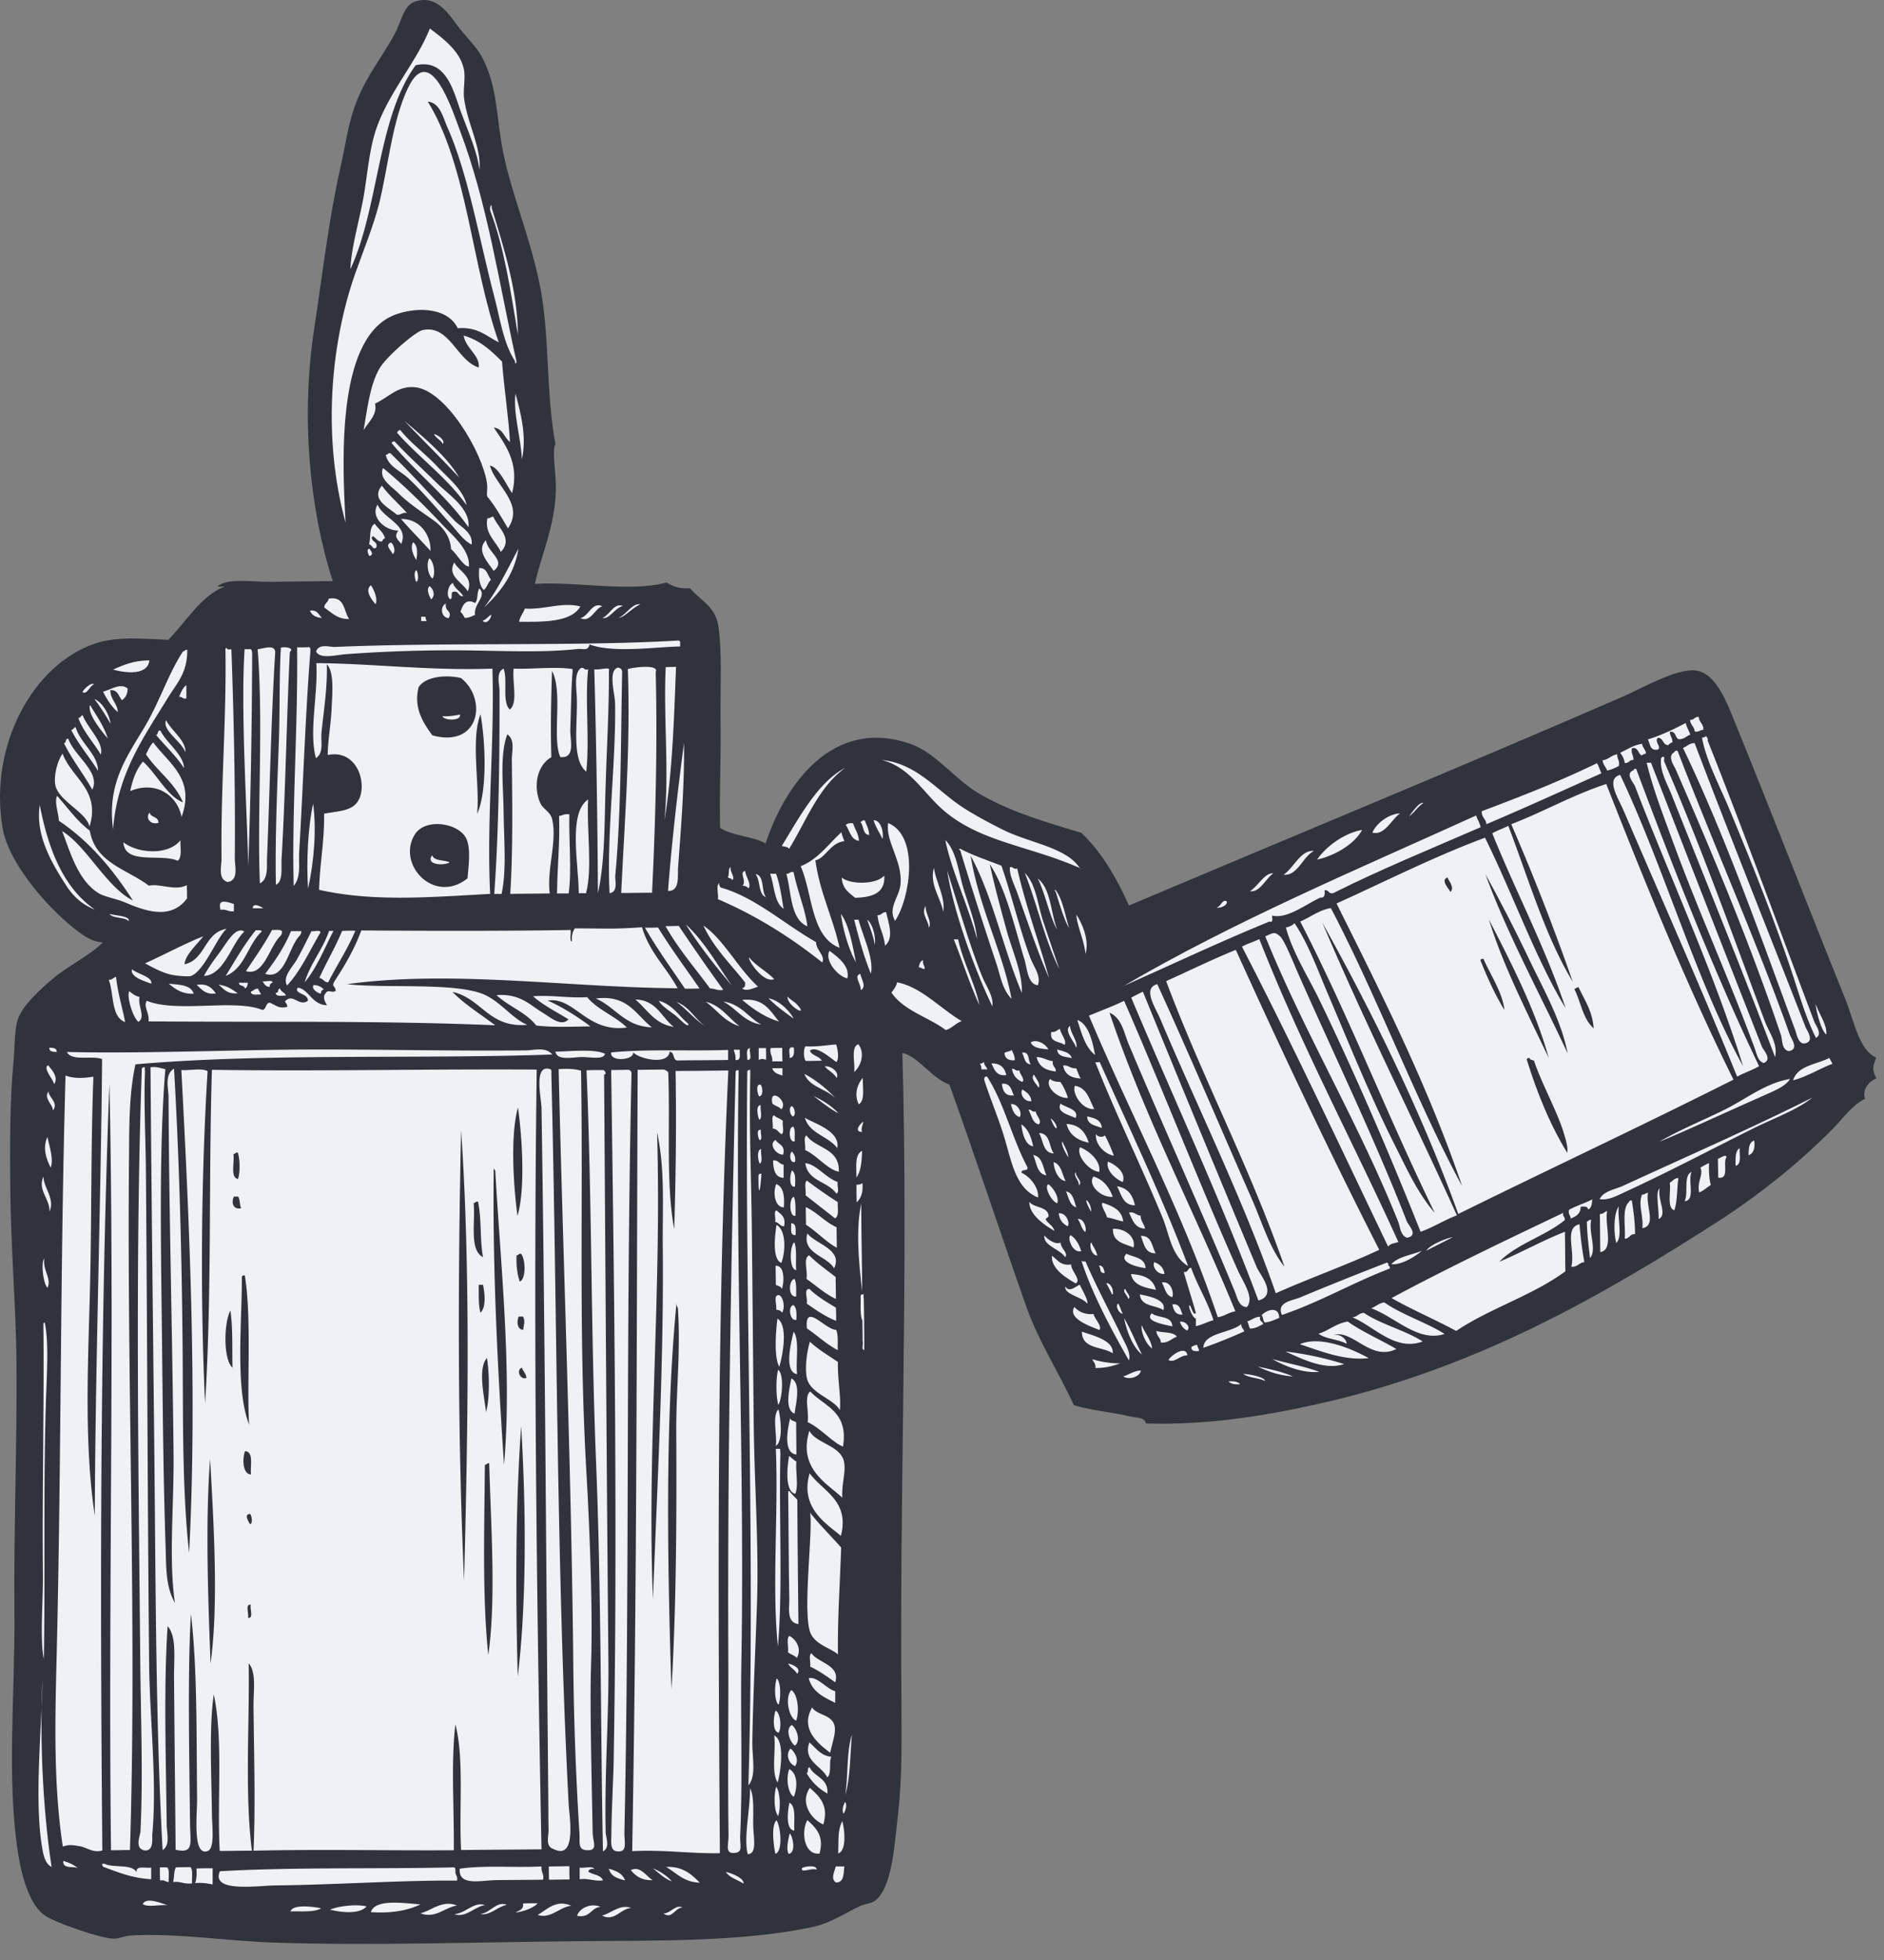 <svg width="100" height="104" fill="none" xmlns="http://www.w3.org/2000/svg"><rect width="100%" height="100%" fill="#808080" stroke="none"/><path fill-rule="evenodd" clip-rule="evenodd" d="M5.055 34.145c1.14-.388 2.534-.255 3.88-.194.933-.958 1.794-2.4 2.994-2.825h-.388c.473-.46 1.733-.254 2.788-.254l3.334-.037c-1.249-3.855-1.697-8.764-.982-13.42.448-2.945.788-5.915 1.394-8.546.218-.97.352-1.903.594-2.727.533-1.855 1.515-2.91 2.291-4.364.388-.728.449-1.528 1.152-1.722.982-.266 1.552.46 2.11 1.225.472.642 1.042 1.163 1.333 1.697.788 1.43.788 2.933 1.054 4.57.376 2.34 1.467 4.8 2.013 7.431.581 2.74.327 5.686.86 8.607-.206.206.049 1.685.024 2.412-.048 1.916-.787 3.48-1.115 4.983 2.34-.134 5.007.46 6.983-.073.327.194.679.352 1.248.303.51.618 1.322.946 1.492 1.928.23 1.309.109 3.357.133 5.273.024 1.952-.073 3.952-.024 5.516.654.436 1.721.436 2.412.824 1.018-3.067 3.528-6.74 7.71-5.273 1.382.485 2.376 1.964 3.83 2.751 1.746.958 3.37 1.395 5.225 1.964 1.091 1.043 1.867 2.388 2.522 3.855 8.57-3.624 17.602-7.346 26.124-11.043 1.115-.485 2.91-1.54 3.94-1.43.897.084 1.467 1.211 1.89 2.23 2.11 5.176 4.038 10.17 6.05 15.153.51 1.26.727 2.727 1.66 3.164-.169.436-.242.655.013 1.09-.412.183-.764.583-.606 1.092-.68.327-1.152 1.018-1.697 1.576-1.746 1.77-3.71 3.346-5.77 4.716-6.329 4.073-13.105 8.025-21.64 9.916-2.836.63-5.842 1.115-9.067 1.018-.049-.34-.485-.291-.86-.376-.886-.218-2.11-.327-2.959-.594-.848-1.842-1.879-3.382-2.533-5.249-1.346-3.819-2.68-7.88-4.073-11.759-.982-.363-1.625-1.479-2.498-1.685.328 11.577-.157 23.094-.048 34.622.012 1.806.036 3.794-.17 5.674-.206 1.745-.315 3.939-1.2 4.667-.23.181-.497.157-.849.315-.836.4-1.563.909-2.545 1.115-3.698.776-8.074.703-12.256.74-5.334.048-10.862.242-16.063.084-2.642-.072-5.273-.521-7.77-.387-.424.024-.655.181-1.006.169-.727-.036-3.007-.836-3.588-1.212-.813-.533-1.249-2.073-1.43-3.249-.643-3.988-.158-8.631-.207-12.959-.036-4.28.146-8.837.11-13.201-.025-2.788-.292-5.916-.328-9.153-.024-2.242-.024-4.752.17-6.752.072-.8.048-1.624.206-2.182.218-.764 1.224-1.673 1.842-2.194.873-.74 1.88-1.176 2.704-1.964-.413 0-.837-.218-1.164-.46C2.824 48.51.46 45.915.134 43.915c-.728-4.34 1.6-8.656 4.921-9.771z" fill="#30333B"/><path fill-rule="evenodd" clip-rule="evenodd" d="M19.3 22.822c.254-.424.75-.836.605-1.406.74-.34 1.164-.933 2.085-.873 1.661.121 3.625 3.467 3.856 5.092.048.315-.025.497.012.703.424.509.751 1.103 1.103 1.697.897-1.297-.667-2.255-.958-3.334.473.097.837.97 1.176 1.467.424-1.6-.4-2.63-.97-3.48.497.05.546.534.86.765-.06-1.188-.314-2.873-.423-4.268-.57-.57-1.152-1.127-2.037-1.381.11.69.885 1.054.8 1.697-1.176-.376-1.54-2.28-2.97-1.989-.388.073-1.976 1.455-2.303 2.05-.521.896-.655 2.266-.837 3.26zm8.061-1.939c-.133 1.09.291 2.315.34 3.491.278-1.248-.085-2.534-.34-3.491z" fill="#EEF1F5"/><path fill-rule="evenodd" clip-rule="evenodd" d="M21.239 22.81c-.073.036-.146.073-.158.158 1.176 1.333 2.643 2.363 3.686 3.843-.158-.788-.922-1.395-1.504-2-.642-.704-1.442-1.274-2.024-2zm1.794.218c.11.23.364.316.473.534.145-.182-.242-.485-.473-.534zm-2.243.485c1.285 1.564 2.91 2.789 4.073 4.461.121-.97-1.055-1.733-1.648-2.315-.764-.752-1.564-1.479-2.267-2.23-.097-.012-.146.024-.158.084zm-.314.618c.12.606.763.849 1.175 1.225.788.74 1.516 1.612 2.28 2.46.351.389.666.861 1.103 1.08.085-.655-.607-.946-.946-1.31-1.091-1.163-2.17-2.376-3.37-3.54-.133-.012-.133.085-.242.085zm-.206 1.637c-.619.74.375 1.164.787 1.54.243.036.28-.146.546-.085-.437-.497-.946-.921-1.334-1.455zm-.231 1.006c-.388.655.363 1.37 1.103 1.382-.243.328-.049.449.157.704.425-1.007-.945-1.322-1.26-2.086zm6.146.643c-.133-.012-.157.097-.315.085-.158.812.436 1.2.715 1.782.667-.703-.145-1.26-.4-1.867zm-4.898.121c.497.582 1.055 1.128 1.564 1.697.024-.8-.521-1.709-1.564-1.697zm-1.393.255c-.315.157-.206.727-.303 1.09.182.037.206.34.388.158.073-.34-.267-.255-.243-.545.11-.158.267.29.546.23.036-.073.06-.146.157-.158-.096-.351-.375-.509-.545-.776zm5.903.873c-.558.545.145 1.212.4 1.624.715-.533-.328-.97-.4-1.624zm-3.867.108c-.181.243.025.752.17.934.049-.291.097-.74-.17-.934zm-1.176.013c-.364.133.037.436.085.618.206-.134.036-.546-.085-.618zm-1.151.327c-.182.024-.036.34 0 .388.267-.06.085-.28 0-.388zm3.187.509c-.194.303-.048.933.17 1.079.182-.303.037-.934-.17-1.079zm1.322.218c-.4.74.437 1.043.715 1.54.328-.788-.485-1.067-.715-1.54zm1.321.304c-.036.509.012.92.243 1.163.181-.133.218-.4.388-.545-.195-.23-.207-.643-.63-.618zm-3.333.108c-.158.073-.073.546 0 .619.157-.073.072-.546 0-.619zm1.94.68c-.267.109-.377.703-.146.86.157-.024.012-.34.145-.388.34-.085.255.255.546.23-.146-.278-.449-.387-.546-.702zm-4.353.121c-.351.279.06.788.243 1.006.145-.243-.085-.788-.243-1.006zm3.116.048c-.206.17 0 .57.085.703.242-.23.109-.545-.085-.703zm2.642.121c-.145.194-.06.606-.23.776-.436-.242-.642.036-.776.473.11.072.158.206.23.315.243 0 .376-.097.546-.158-.085-.606.643-.97.23-1.406zm-8.001.546c-.024.206-.23.23-.23.473.388.254.679.618 1.321.606-.303-.413-.218-1.237-1.09-1.08zm6.22.254c-.328.17-.255.752.157.776.194-.424-.218-.315-.157-.776zm9.394.134c-.46-.194-.703.485-1.079.63.352.097.655-.533 1.08-.63zm-1.091.012c-.545-.254-.715.533-1.163.63.557.255.751-.497 1.163-.63zm-1.164.012c-.97-.254-1.915.182-2.945.11-.085.242-.255.412-.303.702 1.151 0 2.751.061 3.248-.812zM16.45 32.4c.098.242.316.363.631.387-.17-.182-.242-.436-.63-.388zm9.626.218c-.17.084-.255.254-.46.315.193.242.46-.11.46-.315zm-3.492.108h-.23v.23h.303a.399.399 0 01-.073-.23zm-6.813 1.625c.049 4.097-.29 8.837-.181 12.656.4-.473.254-1.188.29-1.794.207-3.43.328-7.286.595-10.644 0-.109.012-.218-.085-.23-.206.012-.412.012-.619.012zm-.861.012c-.096 1.612-.048 3.297-.108 4.97-.097 2.667-.206 5.358-.158 7.613.4-.157.267-.945.303-1.406.206-3.467.267-7.42.437-10.947.254-.206-.23-.29-.473-.23zm-1.235.085c.315 3.879-.037 8.8.12 12.425.45-.218.365-.909.377-1.321.145-3.455.218-7.431.436-10.947-.012-.448-.679-.17-.933-.157zm-1.637-.061c-.06-.012-.072.036-.072.073.06 3.649-.255 7.358-.207 11.104 0 .388-.206 1.091.328 1.237.594-.085.376-.861.376-1.249.036-3.503-.061-7.928-.182-11.104-.122.024-.219.024-.243-.06zm1.249.061h-.304c-.206 3.224.11 8.134.194 11.492.134-3.685.194-7.455.207-11.262-.013-.109-.013-.218-.097-.23zm-3.347.036c-.12-.024-.133.073-.23.085-.788 1.212-1.212 2.594-1.976 3.903-.92 1.576-2.073 3.03-1.733 5.528.23-2.934 1.612-4.861 2.885-6.934.51-.837 1.055-1.334 1.055-2.582zm-2.012.558c-.812 0-1.37.242-1.927.485.679.194 1.843.315 1.927-.485zm27.409.352c-.133 2.618.194 5.54-.072 8.146.424-2.51.509-5.346.618-8.159-.182.013-.364.013-.546.013zm-2.012.109c.145 4.218-.17 7.976-.352 11.88.546 0 1.091-.013 1.637-.013.182-3.794.29-7.66.194-11.722.194-.412-1.188-.242-1.48-.145zm-.545-.073c-.51.17-.146 1.358-.134 1.867.061 3.103-.46 7.019-.29 10.098.472-.085.278-.667.302-.934.316-3.394.291-7.164.364-10.789 0-.133-.06-.206-.157-.23-.037-.024-.061-.024-.085-.012zm-1.236.085c.109 3.879.17 8.158.194 11.88.388-1.77.339-3.83.412-5.831.06-1.988.182-4.013.17-5.977.096-.242-.437-.024-.776-.072zm-.704-.073c-.412.303-.218 1.127-.218 1.782.012 1.418-.255 3.103.497 3.722.182-1.661-.073-3.758.097-5.431-.206.072-.194-.11-.376-.073zm-3.576.036c-.085.703.243 1.83-.206 2.17-.424-.4-.097-1.564-.327-2.17-.424.194-.218.837-.218 1.164.012 3.637-.049 7.673-.28 10.789h.389c.266-1.2.133-2.776.109-4.267-.012-1.516-.218-3.08.194-4.195.424.267.242.91.242 1.322.024 2.279.06 4.982-.085 7.14.703-.012 1.395-.012 2.098-.024-.17-1.285.412-2.764.12-3.964-.096-.376-.484-.51-.63-.849-.4-.933-.12-2.025.595-2.412-.049-1.576-.013-3.092.036-4.583.594 1.116-.012 3.54.436 4.57.837.098.51-.945.534-1.478.036-.97.048-2.243.12-3.031v-.158c-.896-.145-2.108.012-3.127-.024zm-17.372.873c-.194.145-.29.388-.388.63.194-.036.17.134.388.073v-.703zm-4.424.352c.218.412.448.8.788 1.079-.037-.485-.388-.643-.4-1.164.412-.024.436.34.618.533.194-.121.291-.327.303-.618-.376-.315-.897.06-1.31.17zm-.461.387c.315.4.594.861.86 1.31-.036-.376-.375-1.115-.86-1.31zm-.23.316c-.146.46.57 1.333.945 1.782-.218-.691-.606-1.213-.945-1.782zm-.388.545c-.097.024-.121.133-.23.158.29.751.8 1.273 1.188 1.927.194-.618-.704-1.406-.958-2.085zm20.026-.036c-.279.049-.557.11-.933.085.06.23 1.006.279.933-.085zm-15.602.303c-.218.533.8 1.103 1.03 1.697.025-.63-.727-1.127-1.03-1.697zm-4.8.363c-.097.025-.122.134-.23.158.4.788.957 1.419 1.418 2.158 0-.873-.934-1.455-1.188-2.316z" fill="#EEF1F5"/><path fill-rule="evenodd" clip-rule="evenodd" d="M8.51 38.763c-.182-.024-.085.23-.23.23.497.595 1.067 1.116 1.491 1.77-.036-.739-.91-1.309-1.26-2zm81.658-.727c-.23-.012-.243.182-.461.158.012.279.23.351.242.618.23.049.28-.085.461-.085.024-.327-.23-.388-.242-.69zM3.625 39.2c-.182-.024-.085.23-.23.23.436.897 1.03 1.612 1.503 2.473.46-.933-.958-1.782-1.273-2.703zm4.51.194c-.17.157-.266.4-.388.63.606.91 1.516 1.491 1.964 2.546-.812-.291-1.394-1.504-2.121-2.158-.352.4-.546.945-.68 1.564 1.395-.582 2.51.254 2.728 1.37.74-2.037-.703-2.85-1.503-3.952zm28.172.036c-.34 2.522-.667 5.443-.849 7.843.655.025.498-.836.534-1.248.145-2 .34-4.255.315-6.595zm54.261-.376c-.06.037-.121.085-.23.085.242 1.297.957 2.582 1.515 3.94 1.079 2.594 2.146 5.261 3.103 8.05.461 1.333.837 2.763 1.43 3.939.377-.182-.023-.679-.084-.849-1.83-4.836-3.746-10.11-5.661-14.922.036-.146-.06-.146-.073-.243zm-87.246.934c-.303.424-.485 1.26-.376 1.71.206.823 1.624 1.393 1.806 2.157.594-1.94-.945-2.558-1.43-3.867zm86.008-.303c2.243 4.655 4.062 9.843 5.965 14.995.073.206.145.691.473.691.594-.097.133-.703.073-.86-1.867-4.8-4.05-10.22-5.892-15.08-.303 0-.4.181-.618.254zm-2.169-.218c-.473.072-.788.303-1.164.473.11.145.207.315.243.545.23.024.242-.182.46-.157.013-.255-.133-.328-.084-.619.4-.145.363.57.63.303.315.012-.097-.363-.085-.545zm1.709.448c-.4.206 0 .728.085.934 1.928 4.413 3.964 9.274 5.576 14.074.085.255.025.752.4.849.595-.073.134-.68.073-.861-1.721-4.861-4.121-10.268-5.964-15.08-.11 0-.158.024-.17.084zm-3.03.109c-.327.048-.449.279-.776.315.024.243.17.352.243.546.242-.049.436-.146.618-.243.06-.29-.097-.364-.085-.618zm2.485.134c-.085-.013-.134.024-.158.084-.085.655.327 1.334.558 1.928 1.782 4.485 3.83 9.504 5.491 13.917.17-.704-.327-1.31-.557-1.94-1.686-4.522-3.42-9.359-5.334-13.76a.735.735 0 000-.23zm-.691.315h-.23c.327 1.37.86 2.727 1.357 4.097 1.358 3.722 2.97 7.225 4.377 11.056.097.254.157.679.472.776.485-.17-.024-.703-.084-.849a3642.062 3642.062 0 01-5.892-15.08zm-2.873.024c-1.94.946-4.013 1.758-6.11 2.546-.024.34.23.4.243.69 2.06-.872 4.073-1.793 6.11-2.702-.085-.158-.134-.376-.243-.534zm1.939.376c-.46.182.012.666.085.848 1.83 4.777 4.146 9.747 5.734 14.85-2.473-4.473-4.182-10.522-6.522-15.456-.788.206-.097 1.249.17 1.867 1.964 4.57 4.17 9.528 6.037 14.147.364-.206.8-.34 1.164-.557-2.4-5.031-4.498-10.365-6.522-15.772-.073-.024-.121.012-.146.073z" fill="#EEF1F5"/><path fill-rule="evenodd" clip-rule="evenodd" d="M3.03 42.23c-.157.316.073.922.097 1.322 1.625 1.09 2.861 2.57 3.928 4.23-1.406-.702-2.449-2.885-3.758-3.685.412 1.055.825 2.643 1.976 3.322.303.17.885.267 1.322.448.981.413 2.436 1.019 3.333-.194 0-.23 0-.46-.012-.703-.655.328-1.418-.109-2.012.025-1.152-.873-2.837-1.188-3.14-2.922-.679-.497-1.164-1.212-1.733-1.843zm28.186.194c-1.079.703-.497 3.467-.497 4.97h.388c.352-1.345.024-3.357.11-4.97zm-14.596.219c-.279 1.26-.364 3.127-.267 4.51.328-1.516.449-3.165.267-4.51zm-8.68.472c-.242.28.049.68.473.546 0-.352-.412-.267-.473-.546zm21.736.182c.048 1.455-.097 2.728-.11 4.11h.619c.17-1.249 0-2.813.036-4.194-.254-.049-.363.06-.545.084zm16.692.219c.11.388.328.666.473 1.006.073-.255-.036-.994-.473-1.006zm-.472.011c-.121-.024-.133.073-.23.085.194.194.109.679.473.691-.025-.327-.146-.533-.243-.776zm13.747 8.789c2.558-1.14 5.286-2.424 7.734-3.418.23.072.134-.17.146-.315.8.194 1.794-.606 2.558-.958.242.036.242-.17.23-.388.243-.036.182.23.473.145 2.51-1.26 5.188-2.351 7.807-3.49-.049-.243-.17-.4-.243-.62-6.364 2.886-12.874 5.626-18.705 9.044zm-12.499-8.643c-.17.933.776 2.024.655 3.249-.073.703-.691 1.236-.29 1.94.811-1.213 1.296-4.51-.365-5.19zm-1.866.012c-.182-.024-.303.012-.388.085.218.303.255.776.703.849-.024-.4-.218-.619-.315-.934zm-.618.473c-.691.63-1.213 1.418-2.158 1.806.642 1.491.533 3.734 2.06 4.328-.351-1.625-1.042-2.898-1.284-4.643.533-.097.775-.922 1.54-1.019-.061-.157-.122-.29-.158-.472z" fill="#EEF1F5"/><path fill-rule="evenodd" clip-rule="evenodd" d="M9.578 44.583c-.63.812-2.255.715-3.031.109.085 1.224 2 .581 2.885.981.243-.181.133-.703.146-1.09zm41.385.447c-.085.013-.049.086 0 .073a229.701 229.701 0 001.927 6.038c.206.618.316 1.382.8 1.854-.46-2.485-1.72-4.825-2.17-7.588 1.176 2.145 1.722 4.933 2.716 7.273.049-1.03-.497-2.194-.812-3.334-.315-1.163-.643-2.34-.885-3.49.848 1.272 1.321 3.357 1.83 5.03.158.51.17 1.321.715 1.394.194-.485-.218-.982-.4-1.467-.557-1.503-.993-3.321-1.527-4.873-.751-.303-1.527-.546-2.194-.91zm-28.027.352c-.364.51.606.57.933.376-.29-.145-.812-.048-.933-.376zm46.804-.23c-.715-.06-1.066.91-1.612 1.26.74.086 1.019-.957 1.613-1.26zM38.78 46c-.145.097-.06.4-.145.546.06.073.206.048.23.158.182-.146-.133-.437-.085-.703zm14.826.013c-.049.4.23.909.4 1.394.497 1.394 1.079 3.127 1.673 4.485-.46-1.722-1.236-3.807-1.685-5.807-.218.06-.194-.109-.388-.072zm-4.036.036c-.243.873.351 1.576.497 2.327.12-.751-.376-1.551-.498-2.327zm-10.014.17c-.351.048.097.545-.145.776.145.012.254.048.315.145.182-.218-.146-.618-.17-.921zm2.57.061c-.218-.061-.206.108-.388.084.28 1.018.206 2.4 1.115 2.788-.084-.824-.545-1.915-.727-2.873zm-.933.084h-.316c.23.619.206 1.516.715 1.855-.109-.63-.193-1.297-.4-1.855zm-1.091.013c.267.327.133 1.066.557 1.236-.266-.327-.06-1.14-.557-1.236zm6.837.084c-.485.522-1.916.449-2.255.097.012.594.388.813.703 1.08.897-.025 1.6-.231 1.552-1.177zm-8.765.4c-.181.134-.024.594-.072.849 2.073.885 3.891 2.049 5.54 3.358.181-.352-.328-.655-.328-1.08-1.672-.945-3.236-2.387-5.067-2.896-.036-.061-.085-.122-.073-.23zM11.71 48.28c.316-.061.4.12.704.072v-.388c-.316-.084-.897-.339-.704.316zm1.71-.085h.545c-.073-.085-.57-.327-.546 0zm35.713-.121c-.266.4.158.776.17 1.163.182-.339-.194-.751-.17-1.163zm-2.097.326c-.23-.011-.242.183-.46.159.06.618.339 1.006.4 1.624.484-.424.193-1.164.06-1.782zm-1.467.4h-.23c.254 1.007.52 1.977.884 2.862.182-.764-.424-2-.654-2.861zm-8.232.316c.558 1.188 1.443 2.037 2.207 3.007.024.181-.012.29-.158.315.218.206.642-.025.849-.085-1.043-.946-1.855-2.546-2.898-3.237zm-2.012.024c.679 1.213 1.564 2.219 2.364 3.31.255 0 .388.133.703.073a112.43 112.43 0 01-2.364-3.395c-.242.013-.473.013-.703.013zm-20.887.207c-.412.776-.909 1.466-1.382 2.182.97.29 1.237-1.322 1.843-1.88.036-.06.073-.12.073-.23-.085-.109-.328-.072-.534-.072zm-.546.084c-.024-.109-.194-.06-.315-.072-.606.739-1.09 1.6-1.6 2.424 1.03-.4 1.176-1.685 1.915-2.352zm-.921 0c-.472-.303-.957.63-1.309 1.104-.351.46-.667.92-.836 1.248 1.09-.048 1.479-1.77 2.145-2.352zm21.263-.206c.655 1.14 1.407 2.17 2.122 3.237.254 0 .521 0 .776-.012-.74-1.067-1.516-2.121-2.207-3.237-.23.012-.46.012-.69.012z" fill="#EEF1F5"/><path fill-rule="evenodd" clip-rule="evenodd" d="M30.513 49.262a.944.944 0 00-.146.703c-.17-.049-.036-.437-.085-.618-3.758.06-7.43.048-11.104.024-.376 1.018-.897 1.891-1.443 2.727-.133.28.049.194.085.461-.157.182-.4-.109-.545.158-.17.194-.012.473.085.618-.788.012-1.03-.921-1.564-.921-.194.34.57.279.545.69-.424.304-.751-.302-1.09-.072-.255.158-.013.121 0 .388-.45.121-.582-.073-.934-.218-.23.024-.17.351-.388.388-1.479-.607-4.497.17-6.134-.485-.206.29.158.666.085 1.09 6.158.05 12.45-.048 18.402.207-.764-.582-1.6-1.091-2.267-1.77 1.564.34 1.915 1.927 3.976 1.745-.836-.327-1.467-1.333-2.497-1.684-1.673-.558-5.164-.243-7.067-.473 5.564-.764 11.77.181 17.54.218-.605-1.115-1.502-1.916-1.89-3.237-1.516.11-1.976.06-3.564.06z" fill="#EEF1F5"/><path fill-rule="evenodd" clip-rule="evenodd" d="M18.863 49.383c-.23 0-.46 0-.703.012-.364.873-.824 1.649-1.212 2.497.206.024.242.23.473.23.472-.933 1.03-1.757 1.442-2.74zm-1.164.012h-.23c-.34.994-.982 1.697-1.297 2.727.654-.776 1.042-1.794 1.527-2.727zm-.691.085c-.012-.17-.327-.037-.473-.073-.23.448-.484.982-.763 1.479-.243.436-.8.945-.534 1.406.74-.8 1.2-1.855 1.77-2.812zm-1.018-.073h-.545c-.352.86-.849 1.576-1.37 2.267 1.079.351 1.224-1.43 1.843-2.037.036-.06.084-.121.072-.23zm51.169.279c2.085 5.14 4.958 9.892 7.055 15.141.11.279.121.74.473.849.63-.122.06-.68-.012-.861-1.733-4.45-3.806-8.704-5.795-13.214-.23-.52-.703-1.721-.945-1.927-.267-.218-.291-.218-.776.012zm-16.304.158h-.23c.46 1.151.848 2.376 1.357 3.479-.194-1.043-.86-2.267-1.127-3.48zm15.067.387c2.691 5.2 5.2 10.583 7.759 15.917.097-.158.339-.182.545-.242-2.437-5.37-5.176-10.45-7.382-16.075-.304.145-.643.242-.922.4zm-21.893.219c-.267.472.376 1.321.945 1.466.158-.666-.52-1.139-.945-1.466zm17.869 1.612c1.952 5.2 4.437 9.843 6.28 15.153-.8-.994-1.189-2.364-1.746-3.625-1.625-3.685-3.322-7.698-5.007-11.37-.812.23-.085 1.248.17 1.866 1.964 4.655 4.425 9.638 6.122 14.535 1.794-.8 3.721-1.479 5.491-2.303-2.642-5.189-5.164-10.51-7.613-15.917-1.26.509-2.46 1.103-3.697 1.66zm-22.135-1.261c-.085.121.751 1.394 1.333 1.152-.412-.424-.958-.691-1.333-1.152zm9.237.145c-.158.06-.206.206-.23.388.145-.012.17.097.315.073 0-.182-.134-.23-.085-.46zm-41.993.485c-.109.4.619.618 1.019.764.084-.364-.728-.51-1.019-.764zm-.849.4c-.145.037-.194.17-.388.158.291.74.11 1.976.873 2.243-.157-.8-.388-1.528-.485-2.4zm39.508-.157c-.388.109.072.57.012.86.351-.145.024-.618-.012-.86zm-31.192.461c-.036-.17-.388-.024-.545-.073.097.133.157.303.388.303-.012-.121.048-.194.157-.23zm-1.321.012h-.473c.012.206.303.109.315.303.11-.037.146-.158.158-.303zm-4.194.048c.34.28.69.558 1.321.534-.145-.485-.776-.473-1.321-.534zm2.643.049c.266.23.473.521 1.018.46-.303-.193-.485-.375-1.018-.46zm-1.164.012c.254.23.46.533 1.018.46-.206-.303-.46-.545-1.018-.46zm6.207.012c-.133.182.17.412.388.46 0-.133.06-.205.157-.23-.133-.12-.29-.23-.545-.23zm30.973-.146c-.049.23-.182.388-.303.546.666.97 1.964 1.297 2.885 1.988.34-.097.521-.364.848-.473-1.14-.667-2.133-1.806-3.43-2.06zm-32.755.328c-.146.012-.049.254-.23.23.011.218.327.145.545.145-.06-.17-.267-.194-.316-.375zm-1.164.012c-.194-.012-.243.12-.388.157.012.218.327.146.545.146-.048-.11-.121-.194-.157-.303zm-6.837.133c-.146.23.157 1.346.484 1.625.4-.243-.048-.861.061-1.322-.23-.048-.376-.17-.545-.303zm19.492.206c.643.607 1.564.91 2.11 1.613.873.109 1.89.06 2.873.048-.655-.509-1.625-1.103-2.267-1.37 1.418-.23 2.06 1.722 4.206 1.43-.63-.617-1.551-.933-2.109-1.611-1.03.06-1.83-.122-2.873-.049.546.485 1.236.824 1.879 1.224-.388.425-.97-.12-1.406-.375-.691-.425-1.176-.994-2.413-.91zm33.69.134c2.254 5.358 4.679 10.534 6.752 16.074 1.03-.303.085-1.358-.097-1.782a1886.844 1886.844 0 01-6.037-14.607c-.206.097-.412.206-.618.315zm-28.416.048c1.042.449 1.527 1.48 2.97 1.528-.849-.667-1.273-1.746-2.97-1.528zm2.097.049c.63.533 1.03 1.309 2.036 1.454-.654-.509-.909-1.418-2.036-1.454zm5.674.024c.557.473 1.164.909 1.952 1.151-.473-.57-.813-1.273-1.952-1.151zm-1.019.084c.715.364 1.09 1.08 2.024 1.225-.69-.376-1.067-1.091-2.024-1.224zm-.92.013c.593.436 1.005 1.067 1.793 1.297-.594-.437-.97-1.091-1.794-1.297zm20.34.739c2.255 5.359 4.922 10.292 6.838 16.002.363-.06.57-.254.933-.315-2.182-5.334-4.788-10.231-6.68-15.844.655.267.776 1.103 1.03 1.697 1.807 4.303 3.807 8.692 5.638 13.14.097.243.206.8.63.777.4-.51-.206-1.31-.485-1.94-2.024-4.546-4.024-9.698-6.037-14.305-.594.291-1.236.522-1.867.788zm-.618.231c.23.715.424 1.455.946 1.855-.11-.51-.291-1.637-.946-1.855zm-.388.315c-.351.242.243.836.328 1.164.12-.315-.291-.74-.328-1.164zm-.533.158c-.158.048-.218.194-.46.157-.11.582.448.485.703.691.145-.206-.207-.582-.243-.848zm-53.642.994c-.013.218.194.218.388.23.012-.218-.182-.218-.388-.23zm52.091-.28c.133.316.557.328.933.376-.11-.266-.607-.581-.934-.375zm-51.158.51c.254.51 1.321.17 1.867.376-.06 7.443-.364 16.474-.388 24.22-.546-3.636-.376-7.66-.267-11.564.11-3.952.049-7.929.194-11.723-.521.085-1.042.11-1.479-.06-.29 10.158-.218 20.365-.473 30.827-.084 3.406-.17 6.825.328 10.086.351-.121.509-.085.933-.012.34.06.679.364 1.164.218-.121-13.807-.121-27.482.376-40.683.29 13.092-.073 27.324.085 40.671.339 0 .666-.012 1.006-.012.376-11.747-.17-24.718-.049-36.792.012-1.673 0-3.322.34-4.897 6.934-.607 15.129-.267 22.123-.522-.34-.424-.994-.218-1.406-.218-3.661.037-7.37-.048-10.874-.048-4.51 0-9.128.23-13.48.133zm42.005-.412c-.413.157-.158.982-.219 1.479.376-.34.582-1.019.219-1.48zm-1.177.012c-.533.036-1.018.133-1.624.097-.12.145-.109.63.013.776.278 0 .57 0 .848-.012-.133-.255-.521-.255-.63-.534.351-.279 1.054.364 1.406.606.17-.181.06-.74-.012-.933zm-2.242.17c-.376-.11-.194.327-.23.545.242-.012.254-.255.23-.545zm-.618.012c-.206 0-.412 0-.618.012-.06.315.121.4.085.703h.545c-.012-.255-.012-.485-.012-.715zm-.861.012h-.388v.618c.242-.06.145-.06.388 0 .012-.206 0-.412 0-.618zm-.849 0c-.242.024-.133.388-.145.618.303.049.085-.424.146-.618zm-10.327.182c.072.497.897.303 1.394.29.473 0 1.164.158 1.236-.17-.57-.29-2.024-.108-2.63-.12zm9.782-.098h-.315c.024.182.121.291.085.546.315.048.218-.291.23-.546zm-.618.012c-2.049.074-4.291-.06-6.207.134-.085.522 1.249.413 1.164-.012.255.328 1.843.727 1.94-.024.266.012.157.412.388.46.909-.012 1.806-.011 2.715-.024v-.533zm17.468-.023c.025.4.449.375.776.46-.097-.315-.46-.364-.776-.46zm-2.412.023c-.097.086-.279.086-.388.158.024.291.206.413.546.389.012-.243-.097-.376-.158-.546zm.545.146c.134.23.122.606.473.618-.182-.181-.036-.69-.473-.618zm-51.69.667c-.303.157.255.715.316 1.006.254-.388-.146-.776-.316-1.006zm52.466-.436c.11.497.473.715 1.018.764.013-.243-.206-.255-.157-.546-.315-.036-.51-.206-.86-.218z" fill="#EEF1F5"/><path fill-rule="evenodd" clip-rule="evenodd" d="M7.686 56.632c-.097-.012-.146.024-.158.085-.351 9.77-.181 20.862-.084 31.288.024 3.043.157 6.219.012 9.164-.013.243-.316.861.17 1.007.57.109.436-.655.46-.861.255-2.897-.145-6.122-.17-9.08-.085-8.607-.097-17.226-.17-25.93-.012-1.843-.12-3.855-.048-5.43-.012-.086-.012-.17-.012-.243zm44.55-.279c-.06.036-.121.085-.23.085.06.073.085.17.085.303h.315c-.049-.158-.182-.206-.17-.388zm5.904.012c1.079 2.74 2.424 5.467 3.576 8.268.352.86.46 2.024 1.346 2.545-1.322-3.54-3.104-7.285-4.692-10.825-.073.012-.157.012-.23.012zm-5.516.061c.157.315.255.69.788.618-.085-.4-.327-.63-.788-.618zm-8.849.157c.182.23.485.34.63.619.158-.267-.23-.655-.63-.619zm-14.123.146c.23 9.965.667 20.826.776 31.433.024 2.8.121 5.82.327 9.08.037.51-.109.91.4.934.606.024.315-.425.303-.934-.048-2.8-.157-6.68-.085-8.922.097-2.873-.072-7.176-.254-10.316-.412-7.237-.158-14.341-.279-21.19-.352-.11-.764-.11-1.188-.085zm-.461 0c-.897-.279-.448 1.588-.448 2.097.194 12.414.242 24.572.363 36.95 0 .412 0 .897.012 1.32.013.28-.194.862.243 1.007 1.248.643.873-1.649.824-2.34-.654-12.522-.606-26.306-.921-38.804.012-.109.012-.218-.073-.23zm67.91-.594c-.678.352-1.685.4-1.927 1.188.776-.206 1.37-.606 2.085-.873-.036-.12-.11-.194-.158-.315zm-40.67.4c.073.473.424.667.934.691-.11-.157-.158-.364-.243-.545-.303.036-.388-.17-.69-.146zm-14.899.145h-.545c.072.243.303.316.545.389v-.388zm-6.292.073c-.46 0-.933.013-1.394.013-.06 14.813-.036 27.154-.29 41.459 1.672-.085 3.054.133 4.654.109-.097-14.087-.17-28.149.449-41.532-.934.012-1.867.024-2.8.024.048 2.861.011 5.65-.073 8.389-.449-2.413-.206-5.54-.316-8.304-.048-.085-.133-.121-.23-.158zm-.06 9.468c.06 6.255-.328 13.298-.522 18.632-.327-8.037.473-16.28.218-24.766.437 1.988.28 4.073.303 6.134zm.8 3.176c.157 2.303-.097 4.34-.085 6.595.024 4.606 0 9.346-.255 13.662-.218-6.825-.34-14.22.267-20.5 0 .11.036.183.073.243zm-2.607-12.631c-.315 0-.618.012-.933.012.17 12.146.34 24.742.133 36.646-.012.849-.109 2.546-.121 3.807 0 .497-.097.97.315 1.006.558.048.364-.473.376-1.019.279-12.813.073-26.887.376-40.21.012-.145-.049-.206-.146-.242zm-1.393.012c-.291 0-.57 0-.849.012.291 6.922.23 13.94.51 20.875.278 6.873.23 13.904.363 20.572.388-.194.158-.728.145-1.007-.072-3.006.17-6.06.146-9.007-.097-10.255-.158-20.899-.23-31.203.181-.024.012-.267-.085-.242zm7.843-.001c-.085-.012-.134.013-.158.073-.133 11.82.424 25.76.06 37.883.437-.521.194-1.467.207-2.328.036-2.23.157-4.703.242-7.14.121-3.273-.145-6.63-.17-9.94-.036-3.6-.06-6.764-.097-10.013-.036-3.346-.145-4.995-.084-8.304v-.23zm-.619.013c-.097-.012-.145.012-.157.072-.243 10.135-.437 20.633-.388 31.289.012 2.921-.037 5.915.012 9.237 0 .485-.182.933.242.933.558 0 .352-.351.376-.933.133-3.043.012-6.267.06-9.08.183-10.22-.314-21.396-.145-31.276v-.242zm14.511-.073c.06.351.254.57.545.69.17-.133-.145-.424-.157-.617-.219.072-.206-.097-.388-.073zm1.164.303c-.206.218.157.51.242.691.146-.158-.145-.51-.242-.691zm-2.485.11c-.133-.025-.145.06-.157.157.266.836.642 1.758.957 2.703.485 1.455.618 3.03 1.903 3.552.061-.485-.4-1.103-.872-1.31-.037-.242.387-.036.303-.314-.8-1.492-1.225-3.383-2.134-4.789zm-6.594.06c-.303.351-.473.897-.218 1.406.351-.206.193-.897.218-1.406zm9.94.06c-.303.352.351 1.043.945 1.007a3.219 3.219 0 00-.4-.849c-.242 0-.436-.048-.545-.157zm-15.372.304c-.29-.049-.145.545-.073.618.243-.012.182-.51.073-.618zm-37.798.363c-.254.376.219.655.243 1.006.303-.412-.206-.667-.243-1.006zm50.612-.412c.036.376.17.667.63.619-.133-.303-.182-.667-.63-.619zm3.878.109c-.181.327.328 1.273 1.02 1.236-.255-.497-.377-1.127-1.02-1.236zm-2.787.194c-.17.218.097.678.472.618-.036-.34-.266-.473-.472-.618zm-12.801 1.055c.412-.425-.68-1.225-.473-.303.133.12.351.157.473.303zm-1.092-.219c-.302-.012-.145.667-.072.776.182-.121.024-.546.073-.776zm15.917-.084c-.254.472.485.606.788.763.23-.448-.533-.557-.788-.763zm-2.642.024c.085.303.17.606.473.69.145-.217-.097-.727-.473-.69zm-11.638.109c-.182.097-.06.533.084.545.17-.084.061-.52-.084-.545zm12.571.194c.17.279.194.69.546.776.206-.182-.146-.473-.158-.691-.218.06-.206-.122-.388-.085zm-13.505.291c-.17.085-.024.485-.072.703.242.012.303.206.472.303.17-.085.025-.485.073-.703-.133-.134-.351-.17-.473-.303zm1.637.133c.255.86 1.25.97 1.722 1.612.17-.921-1.26-1.321-1.721-1.612zm14.984-.073c.012.46.46.473.776.618-.025-.448-.4-.533-.776-.618zm-11.88.279c-.158.097-.522.533-.073.546-.049-.255.048-.364.073-.546zm10.788.121c.146.582.582.873 1.176.994-.17-.545-.485-.957-1.176-.994zm-2.4.025c.025.266.146 1.103.63 1.163-.108-.484-.266-.933-.63-1.163zm-12.11.121c-.267-.012-.242.885.085.776-.024-.267.048-.63-.085-.776zm-1.709.169c-.291-.06-.134.473-.073.546.182-.036.024-.376.073-.546zm-37.872.377c-.278.57-.06 1.175.17 1.624.17-.46-.085-1.164-.17-1.624zm52.625-.207c.242.376.194 1.055.788 1.08-.267-.364-.182-1.08-.788-1.08zm-12.341.122c-.182.109-.024.545-.073.776.643.29 1.212 1.054 1.794 1.151.037-1.273-1.224-1.212-1.721-1.927zm15.371-.073c-.073.473.4 1.055.946 1.152a8.75 8.75 0 00-.473-1.08c-.133.134-.412.073-.473-.072zm-16.607 1.091c.133-.522-.267-.522-.4-.776-.413.23.06.812.4.776zm-1.164-.291c-.255.024-.17.642-.073.776.182-.11.024-.546.073-.776zm52.708-.449c-.29.073-.29.424-.303.776.267-.097.352-.364.303-.776zm-35.786.352c-.218.388.425 1.236 1.019 1.31.097-.558-.497-1.104-1.019-1.31zm-11.564.195c-.4.17-.304.836-.304 1.405.243-.327.28-.86.303-1.406zm-3.722.035c-.157.085-.133.643.158.546.048-.291-.06-.412-.158-.546zm50.297-.182c-.243.146-.218.546-.218.934.327-.06.206-.57.218-.934zm-37.495.364c.181.412.193 1.006.703 1.079-.194-.388-.194-.994-.703-1.079zm-13.808.291c.012.485.097.897.558.921v-.703c-.243-.024-.267-.254-.558-.218zm1.71.146c.133.97 1.212.957 1.648 1.612.182-.06.024-.436.073-.618-.643-.219-1.164-.97-1.721-.994zm48.902-.328c-.06-.182-.34.073-.46.085 0 .34.011.666.011 1.006.63.109.218-.812.449-1.091zm-32.84.243c-.122.436.376.921.788 1.079.182-.497-.376-.922-.788-1.08zm-2.874.024c-.024.255.182.958.63 1.006-.193-.351-.218-.86-.63-1.006zm-53.629.764c-.315.74.34 1.163.327 1.867.291-.728-.303-1.213-.327-1.867zm39.737-.316c-.109.146-.193.934.158.849.012-.327.049-.715-.157-.849zm48.672-.4c-.157.073-.303.158-.46.243.181.4-.194.727-.06 1.321.23-.097.4-.267.617-.4-.097-.327-.109-.74-.097-1.164zm-50.296.57c-.085-.012-.133.012-.157.085-.012 1.37.109.715.157-.085zm17.626.146c-.327.424.376 1.127 1.018 1.079-.182-.522-.497-.91-1.018-1.08zm31.749-.243c-.46.182-.158 1.128-.376 1.552.606-.037.146-1.128.376-1.552zm-46.962.461c-.17.109-.025.545-.074.775.522.413 1.043.813 1.564 1.225.23-.11.133-.534.146-.861a24.688 24.688 0 01-1.637-1.14zm2.945.133c-.073.06-.17.085-.315.085 0 .315 0 .618.012.934.23-.219.352-.546.303-1.019zm-4.57.049c-.194.436-.085 1.236.4 1.236.048-.606-.025-1.079-.4-1.236zm47.884-.316c-.243 0-.303.17-.461.243.073.497-.17 1.321.242 1.467.17-.485.134-1.164.219-1.71zm-33.447.328c-.242.133.17.91.473 1.006.121-.315-.218-.836-.473-1.006zm3.649.109c.23.412.303 1.006.946 1.006-.11-.558-.388-.921-.946-1.006zm-2.715.266c.158.316.194.752.558.849-.134-.34-.17-.776-.558-.849zm31.519-.157c-.242.182-.036 1.018-.06 1.624.496-.218-.073-1.03.06-1.624zm-45.957.449c-.254.036-.267 1.079.085 1.006 0-.352.024-.752-.085-1.006zm45.339-.206c-.134-.013-.158.096-.316.084-.23.533.085 1.152.013 1.782.775-.121.157-1.212.303-1.867zm-41.763.57c-.303 1.381-.121 3.187.049 4.654 0-1.26-.049-3.152-.049-4.655zm38.805-.231c-.388.206-.861.34-1.237.557-.06.243.085.28.085.461.279-.11.533-.242.533-.63.194-.013.376-.025.388.145.194-.06.206-.303.23-.533zm-41.75.412c0 .316.012.618.012.934.582.376 1.03.885 1.636 1.224 0-.364-.012-.727-.012-1.09-.63-.28-1.018-.789-1.636-1.068zm43.847-.351c-.085-.012-.133.012-.157.085-.376.339-.17 1.273-.219 1.94.255 0 .267-.255.546-.243 0-.643-.085-1.225-.17-1.782zm-45.399.52c-.17.061-.024.437-.073.619.206.024.243.23.473.23.11-.533-.194-.642-.4-.848zm44.707-.205c-.279.363-.279 1.418-.133 1.94.351-.352.048-1.334.133-1.94zm-26.002.327c.194.376.303.837.86.849-.06-.255-.23-.388-.242-.691-.254-.012-.29-.218-.618-.158zm-3.722.037c.037.364.218.557.473.69.133-.217-.097-.727-.473-.69zm29.106-.122c-.145.036-.194.17-.388.157.012.68.012 1.346.024 2.025.74-.121.219-1.48.364-2.182zm-2.327.097c-3.08 1.467-6.158 2.934-9.116 4.522 1.103.63 2.315 1.14 3.43 1.745 1.783-1.2 4.074-1.89 5.795-3.164-.012-.703-.012-1.394-.024-2.097-1.212.473-2.291 1.091-3.48 1.588.934-.957 2.437-1.357 3.468-2.206.036-.194-.134-.17-.073-.388zm-25.773.327c.158.206.194.534.4.691.085-.145-.048-.727-.4-.69zm-15.213.23c.024.255-.097.667.242.619-.012-.28.049-.63-.242-.619zm-.776.086c-.085.533-.243 1.818.254 2.012.23-.57.267-1.746-.254-2.012zm43.241-.267c-.121-.024-.133.073-.23.085.012.69.097 1.309.17 1.94.375-.461-.086-1.31.06-2.025zm-.618.23c-.837.182-.219 1.419-.437 2.255.34.025.4-.218.691-.242a20.17 20.17 0 01-.255-2.013zm-24.766.243c-.024.727.618.776 1.09.994.146-.521-.411-1.03-1.09-.994zm-16.221.242c-.29 1.079 1.043 1.188 1.419 1.855.485-1.007-.982-1.285-1.419-1.855zm13.978.097c-.206.085.073.958.558.849-.11-.364-.28-.667-.558-.849zm-1.394.012c-.085.534.824.727 1.103 1.152.182-.218-.255-.473-.243-.776-.266.133-.69-.158-.86-.376zm5.115.024c.17.4.206.934.788.922-.206-.364-.194-.946-.788-.922zm-18.389.34c-.243.158-.291 1.43.097 1.479-.037-.497.048-1.103-.097-1.479zm15.759 0c-.133.17.036.703.315.703-.048-.29-.218-.46-.315-.703zm-55.57.861c-.182.157-.073 1.321.17 1.552.23-.498-.267-.934-.17-1.552zm40.598-.17c-.339.133-.06.86-.145 1.249.521.363.97.787 1.564 1.066 0-.388-.012-.776-.012-1.164-.485-.375-.982-.727-1.406-1.151zm32.525-.243c-.545.23-1.26.303-1.624.715.52.049 1.224-.375 1.624-.715zm-15.686.158c-.437.448.57.715 1.018.764-.037-.57-.63-.57-1.018-.764zm-2.401.328c.558 1.757 1.6 3.697 2.534 5.334.121-.4-.206-.898-.4-1.31-.582-1.212-1.358-2.667-1.904-3.94-.109 0-.218.012-.23-.084zm3.879.121c-.133.206.158.678.546.618-.06-.327-.255-.521-.546-.618zm-20.098.194c0 .339.012.666.012 1.006.109.073.29.073.315.23.133-.352.17-1.273-.327-1.236zm26.875 2.606c2.037-.691 3.746-1.71 5.722-2.461.012-.085-.012-.134-.073-.158.012-.097-.024-.145-.085-.157-1.37.533-3.091 1.212-4.558 1.83-.4.182-1.321.243-1.006.946zm-9.722-2.619c.12.121.024.437.315.388-.049-.194-.073-.4-.316-.388zm1.709.449c.122.606.728.715 1.322.836-.134-.582-.643-.8-1.322-.836zm-17.856.254c-.328.061-.352.995.084.934 0-.34.025-.703-.084-.934zm19.492.195c.17.278.194.69.558.775.096-.242-.073-.872-.558-.775zm-2.945.036c.109.206.218.412.315.618.11-.121-.036-.642-.315-.618zm-15.904 1.079c.484.34.97.679 1.563.921 0-.23 0-.46-.012-.703-.497-.303-1.006-.594-1.406-.994-.327 0-.073.546-.145.776zm16.91-.788c-.194.133.145.376.158.545.194-.12-.134-.375-.158-.545zm-13.892.303c-.097-.012-.133.012-.157.072.024.449-.049.995.097 1.322 0 .364.012.727.012 1.09.048.134-.085.462.085.462v-.546c0-.727-.013-1.443-.025-2.17-.012-.085-.012-.158-.012-.23zm-4.498.036c-.327 0-.073.545-.146.776.146.012.255.048.316.157.181-.242.072-.86-.17-.933zm19.166-.036c.048.654.836.557 1.248.836.17-.545-.703-.727-1.248-.836zm-18.391.569c-.315.061-.181.885.158.776.012-.315.024-.642-.158-.776zm17.239-.085c-.17.122.036.534.242.546-.096-.182-.145-.4-.242-.546zm13.432.255c1.248.437 2.485 1.83 3.891 1.358-1.006-.63-2.243-1.006-3.2-1.673-.291.048-.449.218-.691.315zm-10.559-.206c.073.29.158.57.546.533-.121-.242-.134-.594-.546-.533zm-3.867 1.358c.146-.23-.255-.582-.315-.849-.497.037-.788-.133-1.018-.375-.364.606.788 1.006 1.333 1.224zm8.607-.788c.085.097.073.29.158.388.315-.025.521-.146.776-.243-.012-.654-.68-.424-.934-.145zm-24.135.703c.557.376 1.03.836 1.636 1.152-.012-.376.036-.813-.085-1.08-.57.013-1.685-1.502-1.552-.072zm-40.454-.303c-.06-.012-.073.036-.073.073.049 4.121-.072 9.043-.024 13.274.012 1.467-.17 3.515.049 4.497.072-4.291-.025-8.837.097-13.274.036-1.551.194-3.418-.049-4.57zm58.758-.497c-.424.424.68.594 1.091.691-.012-.582-.751-.424-1.09-.691zm10.644.206c1.163.485 2.279 1.83 3.733 1.285-.945-.606-2.194-.897-3.115-1.515-.279 0-.34.218-.618.23zm-30.513.072c-.085.667-.194 2.025.097 2.558.182-.594.485-2.194-.097-2.558zm25.627-.096c-.303 0-.448.181-.69.242.072.097.072.291.157.388.303-.012.485-.145.69-.243-.036-.157-.23-.145-.157-.387zm-7.225.072c.097.558.437 1.54.946 1.928-.327-.63-.594-1.334-.946-1.928zm2.959.194c.072.207.194.376.388.461.206-.182-.097-.521-.388-.46zm3.26.122c-.581.485-2 .46-2.012 1.26a28.91 28.91 0 002.17-.872c-.036-.146-.17-.182-.158-.388zm-5.286.06c-.06.352.231 1.019.558 1.237-.084-.521-.388-.812-.557-1.237zm-18.474.34c-.121.485-.546 2.145.181 2.254-.084-.739.146-1.782-.181-2.254zm19.251-.036c.012.278.23.351.242.618.412.024.558-.218.849-.315-.194-.267-.728-.194-1.091-.303zm-18.39.569c-.17.558-.29 1.516-.133 2.025.23.74 1.442 1.042 1.721 1.612.085-.667-.133-1.697-.097-2.558-.509-.351-1.054-.666-1.49-1.079zm26.003.134c1.09.351 2.327.885 3.66.74-.897-.498-2.558-1.213-3.66-.74zm-5.431.048c-.158-.024-.206.06-.315.085-.037.242.17.242.388.23.024-.145-.085-.17-.073-.315zm-1.54.787c.327.183.594-.254 1.006-.242-.073-.557-.848-.024-1.006.243zm6.207-.448c.836.364 2.073 1.019 3.115.667a16.818 16.818 0 00-3.115-.667zm-10.244.412c.049.158.194.219.158.461.533.012.933-.109 1.321-.242a5.085 5.085 0 01-1.479-.219zm9.553-.012c.654.376 1.624.764 2.485.68-.776-.292-1.673-.45-2.485-.68zm-26.234.57c-.12.436-.12 1.418.013 1.867.218-.388.303-1.66-.013-1.867zm25.459-.169c.545.254 1.127.472 1.866.521-.557-.243-1.212-.388-1.867-.521zm-6.207.205c-.388.025-.607.218-.934.315.303.207.897.025.934-.315zm-18.548.425c-.097.51-.388 1.649.17 1.867.072-.57.351-1.612-.17-1.867zm23.202.157c.121.134.352.17.618.146-.12-.133-.339-.17-.618-.145zm-22.196.534c-.352.242-.048 1.127-.145 1.624.69.316 1.333 1.091 1.879 1.297.303-1.866-.982-2.12-1.734-2.921zm-1.697.946c-.34.363-.06 1.333-.133 1.939.424-.255.23-1.66.133-1.94zm.63.46c-.133.546-.4 1.855.328 1.94 0-.57-.012-1.14-.012-1.71-.11-.084-.291-.072-.316-.23zm1.018.679c-.642 2.037 1.043 2.86 1.746 3.552-.049-.788.242-1.455.06-2.025-.266-.763-1.479-.885-1.806-1.527zm-1.552.957h-.23c.146 3.492-.218 7.322.11 10.474.266-2.994.048-6.849.133-10.243-.012-.085-.012-.158-.012-.23zm.474.376c-.097.57-.242 1.867.327 2.013.182-.412.012-1.164.06-1.71-.132-.084-.254-.194-.387-.303z" fill="#EEF1F5"/><path fill-rule="evenodd" clip-rule="evenodd" d="M42.974 78.174c-.545 1.867.97 2.727 1.661 3.321.473-1.879-.97-2.364-1.66-3.321zm-1.066.946c-.061-.013-.073.036-.073.072.024 1.661.024 3.758.06 5.589.013.533-.17 1.309.485 1.394-.024-2.194-.048-4.4-.06-6.595-.146-.17-.303-.29-.412-.46zm1.091 1.151c.157.97-.388 5.091-.012 6.292.218.703 1.151.897 1.49 1.224-.023-1.964.11-3.794.17-5.673-.545-.619-1.127-1.188-1.648-1.843zm-1.103 6.534c-.17.133-.025.594-.073.86.133.122.352.17.473.304.29-.51-.085-1.018-.4-1.164zm1.176.922c-.17.084-.025.484-.073.703.485.23.91.533 1.333.836.28-.921-.897-1.018-1.26-1.54zm-1.237.545c.11.23.364.315.473.545.255-.29-.23-.496-.473-.545zm-39.58.86c-.024 2.461-.473 6.51.012 9.08.06.291.158.703.473.849-.436-2.837-.643-6.498-.485-9.929zm40.672-.085c.181.728.8 1.007 1.406 1.31v-.618c-.497-.146-.934-.788-1.406-.692zm-1.697.013c-.122.315-.146 1.188.096 1.394.122-.316.134-1.188-.097-1.394zm.775.618c-.364.388-.134 1.479.254 1.624.182-.497.085-1.406-.255-1.624zm1.103.922c-.655 1.127.303 1.915.958 2.4.096-.473.339-1.104.218-1.48-.182-.557-.922-.509-1.176-.92zm-1.94.169c-.11.255-.194 1.14.17 1.164.157-.315.085-1.043-.17-1.164zm.862.764c-.389.218-.061.982.17 1.09.326-.278.072-.92-.17-1.09zm3.188.521c-.291.897-.194 2.17-.352 3.188.267-.91.255-2.11.352-3.188zm-4.123.036c.097.788-.17 1.952.182 2.485.158-.521.4-2.23-.182-2.485zm1.868.364c-.364.994.666 1.249.945 1.855.255-.194.073-.8.218-1.091-.57-.06-.812-.46-1.163-.764zm-1.006.327c-.28.34-.085.788.242.934.255-.352-.048-.788-.242-.934zm1.017.994c-.145.012-.048.267-.157.316.267.46.63.812 1.103 1.079.049-.837-.69-.861-.946-1.395zm-1.079.097c-.182.449-.085 1.285.243 1.467.206-.534.194-1.237-.243-1.467zm-.691.934c-.133.376-.133 1.285.097 1.551.146-.388.11-1.26-.097-1.551zm1.782.061c-.545.788.073 1.673.716 1.94.303-1.031-.23-1.504-.715-1.94zm-3.176.023c.012 1.128-.351 2.668-.12 3.492.508 0 .302-.897.29-1.479-.012-.8.06-1.6-.17-2.012zm5.044.728c-.097.146-.182.497-.073.618.097-.145.194-.497.073-.618zm-2.946.036c-.097.364-.23 1.443.255 1.48-.037-.546.109-1.274-.255-1.48zm.945.922c-.339.618-.181 1.854.643 1.782.267-.946-.194-1.37-.643-1.782zm-1.636.012c-.303.267-.146 1.394-.061 1.782.424-.158.267-1.491.06-1.782zm3.492.048c-.243.449-.194.934-.219 1.71.461-.158.34-1.261.219-1.71zm-2.789.643c-.073.267-.206.86-.06 1.09.4-.06.23-.908.06-1.09zM3.358 98.746c-.036.436.51.266.776.375a2.107 2.107 0 00-.776-.375zm4.667.969v-.618c-.29.049-.824-.133-.775.243-.267-.461-1.225-.206-1.71-.449-.206 0-.097.06-.072.158.775.29 1.54.606 2.557.666zm2.085-.642c-.254 0-.52 0-.775.012-.11.206-.085.533-.145.776.412-.049.581.133 1.006.072-.024-.29.06-.703-.085-.86zm-1.236.012h-.388c0 .23 0 .46.012.703.23-.06.279.073.46.073-.024-.267.061-.63-.084-.776zm2.412.048c-.29 0-.57 0-.86.012.024.303.012.57-.073.776.364-.036.655.012.933.073v-.86zm18.935-.109c-.363 0-.727.013-1.09.013 0 .23 0 .46.011.703.364 0 .728-.012 1.091-.012-.012-.23-.012-.473-.012-.704zm-5.818.133c-.084.958 1.164.606 1.94.606.873-.012 1.818-.012 2.485-.024.06-.315-.121-.4-.085-.703-1.418.073-3.055-.073-4.34.121zm-.315-.072c-4.11.097-8.438-.024-12.414.206-.509 1.164 2.085.752 2.958.752 3.237-.037 6.764-.28 9.626-.255.048-.242-.085-.279-.085-.46 0-.122.012-.23-.085-.243zm11.262-.025c.557.316.933.813 1.793.837-.448-.448-.897-.873-1.794-.836zm-3.806.11c-.11-.182-.546-.024-.776-.073v.618c.497-.06.751.122 1.236.06-.109-.302-.533-.29-.776-.46.025-.12.134-.17.316-.145zm13.273-.134h-.46c-.061.291-.28.655.012.849.436.012.4-.46.448-.849zm-2.254.098c-.037.278.485-.037.776.072.036-.278-.691-.17-.776-.072zm-9.08.096c.254.316.581.558 1.163.534-.327-.182-.654-.788-1.163-.533zm-1.164-.072c.097.4.46.521.86.618-.133-.364-.472-.51-.86-.618zm6.207.17c.206.315.63.412.933.618.06-.255-.546-.534-.934-.618zm-30.949 1.709c.291.181.91.012 1.321.06-.375-.121-1.14-.448-1.32-.06zm14.741.012c-.764-.048-2.425-.327-2.63.412 1.09.073 1.951-.085 2.63-.412zm4.582.024c-.533-.218-.873.425-1.394.485.449.121.91-.388 1.394-.485zm-1.164.012c-.582-.194-1.018.437-1.624.485.606.206 1.066-.388 1.624-.485zm-1.478.025c-.788-.315-1.346.267-1.94.412.8.303 1.31-.327 1.94-.412zm-4.801.048c-.533-.133-1.479-.024-1.94.17.607.157 1.564.254 1.94-.17zm10.863-.036c-.825-.364-1.322.242-1.783.485.691.23 1.152-.413 1.782-.485zm-13.276.133c-.364-.073-1.503-.243-1.624.169.582-.024 1.26.061 1.624-.169zm14.826-.073c-.497-.23-1.128.073-1.237.473.704.133.716-.424 1.237-.473zm4.353.037c-.34-.194-.63.303-1.006.315.46.327.606-.315 1.006-.315zm-2.716.024c-.582-.23-1.067.279-1.552.4.68.34.97-.376 1.552-.4zM22.063 3.463c1.661-.376 2.013 1.43 2.425 2.534.424 1.127.86 2.133.958 3.018.12-1.164-.63-2.424-.813-3.794-.06-.485.085-1.08-.012-1.552-.206-.994-1.188-1.685-1.806-2.158-.655 1.697-2.134 3.334-2.812 5.237-.425 1.176-.497 2.606-.74 3.891-.242 1.25-.618 2.546-.667 3.65 1.516-3.262 1.443-8.062 3.467-10.826z" fill="#EEF1F5"/><path fill-rule="evenodd" clip-rule="evenodd" d="M18.342 27.732c-.206-3.673-.425-9.965 2.69-11.056 1.213-.424 2.765-.315 3.262.74 1.067-.085 1.527.424 2.182.751-1.443-4.073-1.673-9.382-3.77-12.777.654.06.812.849 1.018 1.31 1.128 2.497 1.734 6.097 2.497 8.982.328 1.237.485 2.51 1.116 3.48-.012.193.097.133.072 0-.933-4.17-1.515-8.304-2.994-12.232-.388-1.018-1.552-4.728-2.74-2.303-.873 1.794-1.066 4.255-1.563 6.218-.303 1.176-.825 2.45-1.285 3.746-1.285 3.71-1.722 8.62-.485 13.141zM26.1 11.04c0-.34-.133-.013-.072.157.739 1.94 1.079 4.279 1.466 6.582-.024-2.388-.776-4.715-1.394-6.74z" fill="#EEF1F5"/><path fill-rule="evenodd" clip-rule="evenodd" d="M21.47 22.337c.957 1.007 1.951 1.976 2.897 2.995-.594-1.055-1.855-2.11-2.898-2.995zm-1.14 2.497c-.243.558.448.97.788 1.31.606.594 1.163.945 1.879 1.454.485.34.909.861.945 1.54.315.254.643.91.946.921.072-.885-.897-1.673-1.419-2.23-.945-1.019-2.182-2.219-3.14-2.995zm7.189 4.28c-.582 1.079-1.104 2.206-1.83 3.127.848-.812 1.6-1.721 1.83-3.127zm6.473 2.958c-.412-.097-.752.545-1.152.703.303 0 .727-.545 1.152-.703zM16.79 35.188c.097 1.684-.4 3.6-.024 5.042.448-.29.242-.897.303-1.406.097-.982.315-2.303.279-3.576.4.412.29 1.528.254 2.328-.036.86-.206 1.757-.206 2.485 1.43-.291 2.013 1.212 1.734 2.158-.255.836-1.043.788-1.928.957.024 1.455-.23 2.643-.266 4.037 2.812.642 5.818.4 9.08.218-.195-4.024.242-7.928.12-11.953-3.285.122-6.46-.278-9.346-.29zm8.716 2.715c.267 1.491.364 4.085-.182 5.285.158-1.467-.351-3.964.182-5.285zm-2.558 1.115c-.448-.618-1.018-1.43-.727-2.558.352-.545 1.382-.678 2.243-.485 1.418 1.104 1.006 3.734-1.516 3.043zm-.945 5.286c.533-.91 2.267-.655 2.715.133.291.521.158 1.43.097 2.17-1.77 1.406-3.758-.727-2.812-2.303zM4.995 36.315c-.158-.122-.51.218-.619.4.23.194.388-.34.619-.4zm83.633 2.521c.34-.06.267.303.473.388.303.012.4-.17.618-.242-.072-.219-.194-.388-.242-.619-.63.328-1.273.643-2.013.873.134.23.097.63.546.534.182-.158-.218-.425-.012-.619.303 0 .242.376.545.388a.6.6 0 01.23-.157c0-.23-.133-.328-.145-.546zm-41.823 1.491c1.504.376 2.219 1.77 3.286 2.68 1.951 1.672 4.51 1.866 7.176 3.03.06-.012.073.024.073.073-.655-1.128-2.655-1.37-4.061-2.061-.752-.376-1.467-.752-2.182-1.212-1.358-.885-2.437-2.328-4.292-2.51zm-1.939.413c-1.455.764-2.437 2.63-3.37 4.146.133.048.327.036.388.157.92-1.503 1.563-3.285 2.982-4.303zM2.11 42.715c-.243 1.588.618 3.067 1.442 4.328.376.57.861.982 1.491 1.224-1.672-1.151-2.473-3.176-2.933-5.552zm73.438-.097c-.23-.133-.812.813-.764.703.291-.194.46-.52.764-.703zm-1.237.546c-.521 0-1.236.473-1.467 1.018.667.158 1.007-.703 1.467-1.018zm-2.012.873c-.873.145-1.88.824-2.388 1.575.824-.181 1.94-.751 2.388-1.575zm-22.124.533c.34 1.673 1.213 3.467 1.685 5.261-.06-.848-.448-1.77-.727-2.715-.267-.897-.364-1.94-.958-2.546zm2.498 8.826c.073-.546-.327-1.043-.558-1.625-.679-1.697-1.26-3.758-1.842-5.576.34 2.194 1.49 5.334 2.4 7.2zm1.721-7.08c.655 1.66 1.067 3.564 1.83 5.103-.278-.824-.593-1.745-.884-2.63-.279-.885-.352-1.867-.946-2.473zm13.19.024c-.461-.036-.813.691-1.237.946.521.085.837-.667 1.237-.946zm-12.499.279c.4.788.667 2.145 1.03 2.703-.351-.885-.327-2.158-1.03-2.703zm.945.606c-.084.012-.036.073 0 .073.195.642.486 1.6.716 1.94-.218-.68-.328-1.492-.715-2.013zm9.093.618c-.23-.182-.316.267-.546.315.036.049.57-.048.546-.315zM6.826 48.874c.109-.267-.691-.291-1.019-.376.218.255.788.146 1.019.376zm37.809-.376c.085.715.4 1.891.8 2.558-.145-.667-.34-1.964-.8-2.558zm12.499.036c.012.534.412 1.358.484 2.085.207-.751-.17-1.6-.484-2.085zM46.03 48.8c.145.425.315.825.4 1.322.072-.34-.097-1.103-.4-1.321zm-9.626.255c.74 1.164 1.576 2.219 2.437 3.237-.655-.921-1.467-2.376-2.437-3.237zM7.698 51.116c.4.218.934.51 1.406.606.206.049.873.11 1.007.073.715-.218 1.394-2.049 1.915-2.51-1.188.195-1.103 1.637-2.23 1.88.024-.485.654-1.043.993-1.48-.872.328-2.085.983-3.09 1.431zm34.101 1.77c-.025.485 1.127 1.115.545.46-.157-.193-.303-.23-.545-.46zm-1.006.084c.4.413.86.74 1.333 1.08-.17-.34-.715-.958-1.333-1.08zm-5.819.135c.121.254.545.52.86.763.255.206.728.728.704.46-.51-.423-.837-1.03-1.564-1.224zm.933.06c.558.4.97.946 1.564 1.31-.582-.377-.86-1.055-1.564-1.31zm61.025 1.733c.073-.497-.388-1.103-.558-1.624-.012.133.23 1.321.558 1.624zm-54.236 2.085c.279.716 1.176.788 1.648 1.298-.303-.376-1.03-.982-1.648-1.298zm52.321.267c-1.26.207-2.28 1.019-3.394 1.589-1.152.581-2.389 1.066-3.552 1.745 1.297-.521 3.77-1.673 5.564-2.46.497-.231 1.103-.45 1.382-.873zm-51.848.898c.085.048.885.715 1.333.92-.364-.387-.824-.678-1.333-.92zm53.023.096c-2.982 1.503-6.728 3.152-10.05 4.68-.423.193-1.017.266-1.236.703.461.084.982-.207 1.394-.4 2.195-1.007 4.607-2.28 6.874-3.407 1.079-.521 2.255-.958 3.018-1.576zm-40.428 1.091c.351.958.51.413 0 0zm.63 1.237c-.146.145.412 1.006.315.848-.036-.351-.206-.57-.315-.848zm.873 2.328c.23-.219-.194-.425-.157-.704-.182.17.182.437.157.703zm.643 1.393c.06-.472-.594-1.078 0 0zm-3.274-.52c-.012.666.764 1.212 1.334 1.539-.073-.279-.34-.376-.473-.618.049-.085.182-.085.158-.23-.11-.461-.764-.364-1.019-.691zm3.88.047c-.11.146.194.534.242.777.303.048.57.157.86.218-.072-.63-.581-.825-1.102-.994zm17.19 2.546c.46-.242.933-.472 1.394-.715-.11-.012-1.164.34-1.394.715zm-19.869.267c-.06.667.715 1.151 1.26 1.467.316-.194-.242-.643-.242-1.006-.582.084-.727-.267-1.018-.461zm7.637 3.734c.352-.073.606-.23.934-.316-.316-1.006-.837-1.806-1.188-2.788-.182.024-.146.267-.388.23.206.728.436 1.431.642 2.17-.12.194-.23-.29-.315-.388-.145-.097.11.643.315.691v.4zm-6.159-2.195c-.242.085-.545.437-.776.085-.048.449.898.546 1.176.921.049-.206-.266-.703-.4-1.006zM7.988 56.632c.049 6.522.134 13.723.207 20.73.072 7.043.072 14.135.436 20.802.424-.255.218-.945.218-1.321-.036-3.346-.17-7.37.049-10.559.497.582.327 1.733.34 2.788.023 2.91.06 6.389.084 9.08.994.218.776-.352.764-1.406-.037-3.6-.134-8.05.048-11.105.34 2.837.291 6.377.327 9.783.013.8-.266 3.116.57 2.789.388-.146.218-1.407.218-1.94-.024-2.158-.157-4.582.097-6.364.51 2.351.17 5.576.316 8.304.57 0 1.14-.013 1.709-.013-.388-3.09-.121-6.667-.17-9.94.424.485.243 1.467.255 2.328.024 2.412.109 5.26 0 7.612 3.624-.084 7.067 0 10.631-.024.024-2.23-.157-4.667.085-6.68.473 1.843.182 4.462.303 6.668l4.267-.036c-.267-13.687-.436-27.882-.254-41.374-5.698-.037-11.577.097-17.239.012-.181 5.649 0 11.916-.363 17.699-.267-5.565-.206-12.147.133-17.627-.315-.181-.958-.024-1.394-.06.436 8.11.849 17.384.412 25.615-.4-3.661-.303-7.589-.351-11.565-.049-4.861-.194-9.759-.449-14.123-.51.303-.303 1.03-.29 1.479.023 6.207.205 12.656.266 19.02.024 2.74-.267 5.565.073 7.844-.51-.873-.461-1.989-.497-3.019-.11-3.237-.146-6.728-.182-10.243-.049-5.116-.194-10.632.17-15.057-.267-.048-.461-.145-.789-.097zm19.481 7.88c-.218-1.564-.388-4.303.025-5.746.218 1.564.4 4.303-.025 5.746zm-2.836 19.36c-.352-7.734-.328-16.208-.158-23.906.521 7.613.352 16.244.158 23.906zM12.63 62.56c-.424-.085-.17-.873-.242-1.321.097 0 .109-.097.23-.085.122.315.134 1.091.012 1.406zm13.662-.363c.28 4.91.898 10.655.461 15.516-.34-5.03-.618-10.558-.545-15.759 0 .11.097.11.084.243zM12.8 64.112c-.46.085-.521-.327-.388-.618h.23c.098.145.073.436.158.618zm12.838 2.594c-.74-.376-.4-1.843-.497-2.873.097 0 .109-.097.23-.073.194.873.097 2.037.267 2.946zm1.951 1.297c-.133-.388-.193-.848-.17-1.394.098 0 .11-.097.231-.085.243.255.291 1.322-.06 1.48zm-14.365 7.589c-.751-1.927-.375-5.419-.387-7.831.012-.06.06-.097.157-.085.376 2.291.097 5.88.23 7.916zm12.28-5.94c-.12-.4-.084-.958-.096-1.479h.23c.097.473.17 1.188-.133 1.479zM12.34 72.573c-.509-.46-.448-2.448-.109-3.03.134.921.085 2.012.11 3.03zm15.432-2.012c-.339-.012-.339-.46-.242-.703h.23c.134.255.037.424.012.703zm-1.976 4.364c-.072-.763-.46-2.279.049-2.873.133.824.158 2.158-.049 2.873zm2.146-1.806c-.364.11-.545-.449-.242-.546.072.207.23.316.242.546zm-.46 15.844c-.122-4.328-.122-9.116.181-13.274.255 4.267.303 9.262-.182 13.274zm-14.16-10.728c-.46-.013-.46-.861-.315-1.237.473.036.267.764.315 1.237zm-2.145 10.037c-.134-3.455-.28-7.528-.025-10.862.182 3.298.461 7.686.025 10.862zm14.74-.46c-.327-3.116-.205-6.838-.181-10.087.097 0 .109-.096.23-.084.085 3.224.376 7.2-.048 10.17zm-12.643-6.935c-.049-.097-.364-.533 0-.545.073.06.17.485 0 .545zm-.11 4.97c.061-.218-.169-.727.146-.703-.06.219.17.728-.145.704zM70.772 70.84c1.018-.328 1.976 1.418 3.345.74-.848-.498-1.782-.898-2.582-1.456-.63.098-.982.473-1.551.643.376.29 1.054.29 1.479.533.06-.133-.255-.557-.691-.46zm-13.347-.182c0 .945 1.09.776 1.636 1.151.06-.69-.994-.921-1.636-1.151zm8.558 2.242c.303.219.824.206 1.164.376-.012-.194-.728-.351-1.164-.376zM34.646 99.133c.327.243.594.546 1.018.691a2.758 2.758 0 00-1.018-.69zm-6.109 1.855c-.255 0-.522 0-.776.012.048.328-.206.364-.388.473.242 0 .945-.206 1.164-.485zM16.778 34.569c.206.424 1.067.181 1.551.145a76.63 76.63 0 015.201-.206c2.412-.024 5.007.17 7.14-.073.267-.024.558.122.618-.242 1.237.473 3.516.133 4.813.109v-.158c.012-.097-.012-.133-.085-.157-5.322.315-12.17.085-18.244.34-.279.011-.849-.195-.994.242zm63.437 9.165a121.938 121.938 0 013.261 8.352c-1.467-2.424-2.34-5.455-3.418-8.267-.267.145-.595.242-.85.4 1.262 3.127 2.79 5.988 3.892 9.273-1.564-2.558-2.824-6.11-4.279-9.043-2.764 1.03-5.273 2.315-7.88 3.491 2.4 4.813 4.825 9.613 6.668 14.996-2.425-4.461-4.498-10.05-6.97-14.753-.655.12-1.08.484-1.625.715 2.57 4.97 4.667 10.401 7.14 15.456-.91-1.042-1.491-2.352-2.134-3.625-1.26-2.497-2.363-5.236-3.49-7.88-.57-1.32-1.043-2.702-1.82-3.866-.108.12-.266.194-.46.23.388 1.394 1.2 2.63 1.83 3.94 1.88 3.903 3.662 8.025 5.322 12.207.691-.242 1.249-.618 1.928-.873-2.352-5.2-4.898-10.219-7.14-15.528 2.582 4.654 5.237 9.964 7.213 15.456 4.849-2.389 9.795-4.704 14.607-7.128-2.473-4.995-4.643-10.317-6.752-15.687-1.806.594-3.31 1.467-5.043 2.134zm1.006 7.285c.764 1.588 1.649 3.14 1.988 4.873-1.454-3.127-3.212-6.34-4.364-9.504a87.312 87.312 0 012.376 4.631zm-4.23-3.685c-.073-.17-.558-.63-.158-.776.06.194.388.522.157.776zm5.212 8.801c-1.115-2.352-2.424-4.898-3.176-7.346 1.176 2.279 2.485 4.825 3.176 7.346zm-2.352-2.546c-.497-.812-.897-1.697-1.272-2.63.012-.06.06-.085.157-.085.376.848 1.03 1.83 1.115 2.715zm4.74.97c-.57-.473-.679-1.394-1.03-2.085.097-.012.109-.097.23-.085.315.679.728 1.249.8 2.17zm-3.164 1.734c.388 1.163 1.116 2.46 1.516 3.636.133.425.303.922.242 1.237-.897-1.467-1.588-3.14-2.146-4.946.013-.06.061-.097.158-.073.012.11.17.085.23.146z" fill="#EEF1F5"/></svg>
